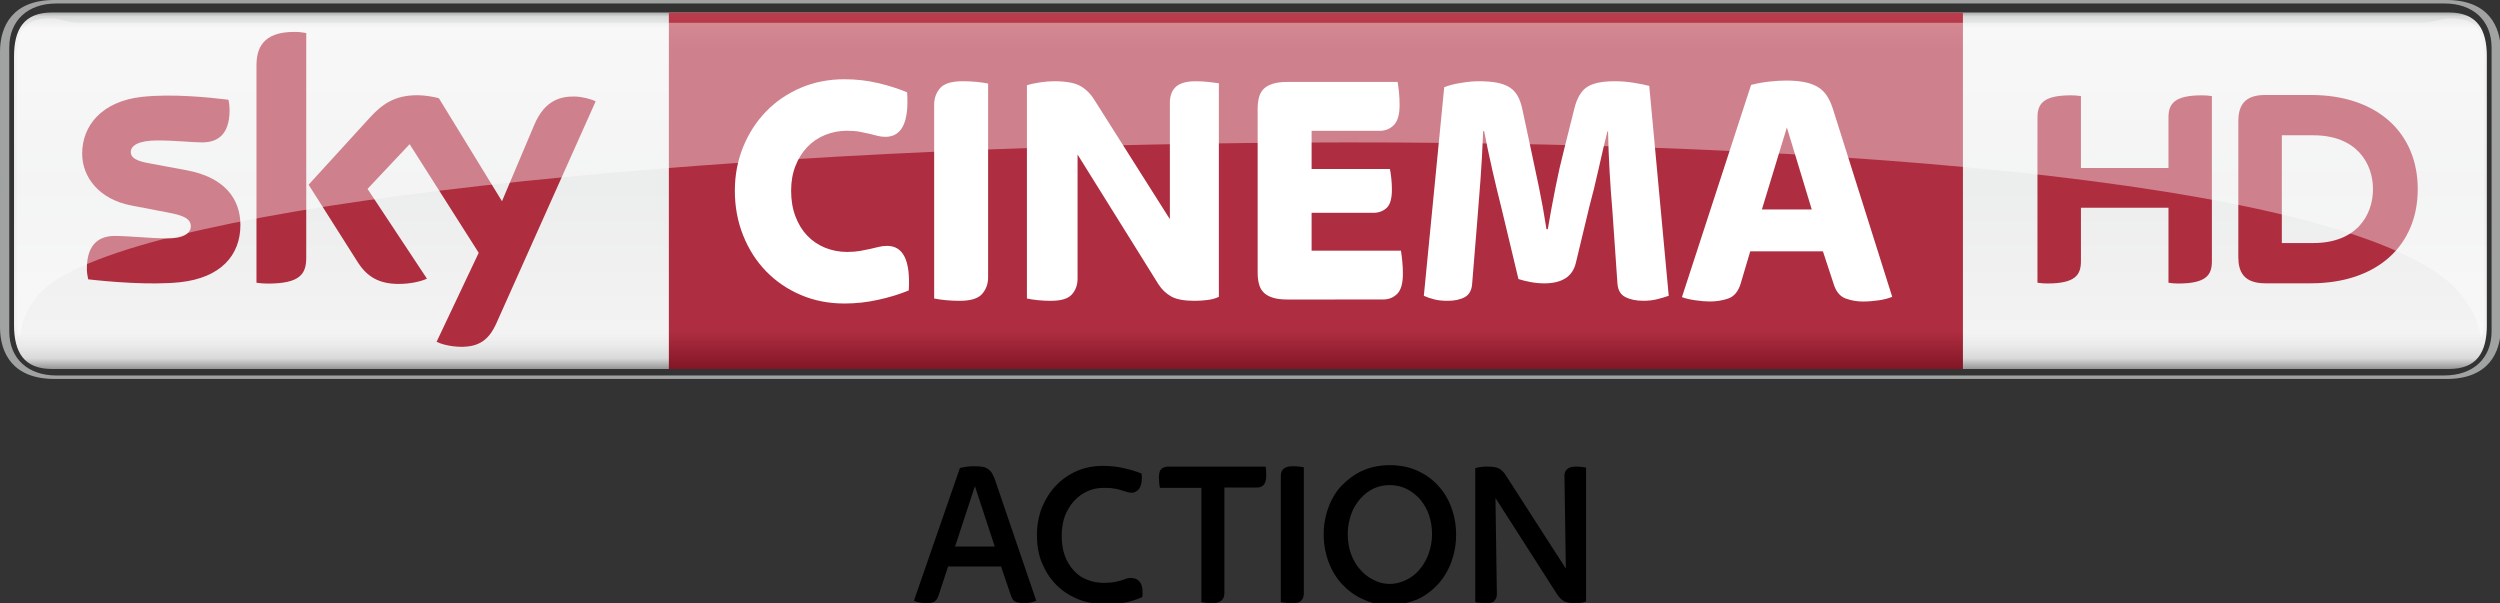 <svg version="1.1" viewBox="0 0 1066.7 257.49" xml:space="preserve" xmlns="http://www.w3.org/2000/svg" xmlns:xlink="http://www.w3.org/1999/xlink">
<rect x="0" y="0" width="1066.7" height="257.49" fill="#333333" stroke="none"/>
<style type="text/css">
	.st0{fill:#A1A2A2;}
	.st1{clip-path:url(#SVGID_2_);fill:url(#SVGID_3_);}
	.st2{clip-path:url(#SVGID_5_);fill:url(#SVGID_6_);}
	.st3{fill:#FFFFFF;}
	.st4{fill:#AE2D3F;}
	.st5{opacity:0.4;}
	.st6{clip-path:url(#SVGID_8_);fill:#FFFFFF;}
	.st7{fill:#fdfdfc;}
</style>
<g transform="matrix(1.484 0 0 1.487 -6.839 -5.993)">
	
		<path class="st0" d="m20.79 111.77c-8.06 0-13.52-4.76-13.52-12.68v-81.38c0-7.92 5.45-12.68 13.52-12.68h686.68c8.07 0 13.52 4.76 13.52 12.68v81.37c0 7.92-5.45 12.68-13.52 12.68h-686.68zm687.24 1c11.97 0 15.62-7.44 15.62-14.88v-78.97c0-7.44-3.65-14.89-15.62-14.89h-687.8c-11.97 0-15.62 7.44-15.62 14.89v78.96c0 7.44 3.65 14.88 15.62 14.88h687.8z"/>
	
	
		<defs>
			<path id="SVGID_1_" d="m19.57 7.61c-8.06 0-10.93 4.76-10.93 12.68v76.94c0 7.92 2.87 12.68 10.93 12.68h689.13c8.06 0 10.93-4.76 10.93-12.68v-76.94c0-7.92-2.87-12.68-10.93-12.68z"/>
		</defs>
		<clipPath id="SVGID_2_">
			<use width="100%" height="100%" xlink:href="#SVGID_1_"/>
		</clipPath>
		
			<linearGradient id="SVGID_3_" x2="1" y1="181.42" y2="181.42" gradientTransform="matrix(0,104.02,-104.02,0,19234,6.716)" gradientUnits="userSpaceOnUse">
			<stop stop-color="#858685" offset="0"/>
			<stop stop-color="#D8D9D9" offset=".02"/>
			<stop stop-color="#F4F3F4" offset=".052"/>
			<stop stop-color="#ECEDED" offset=".483"/>
			<stop stop-color="#F4F3F4" offset=".895"/>
			<stop stop-color="#EAEAEB" offset=".929"/>
			<stop stop-color="#D8D9D9" offset=".964"/>
			<stop stop-color="#858685" offset="1"/>
		</linearGradient>
		<rect class="st1" x="8.63" y="7.61" width="710.99" height="102.3" clip-path="url(#SVGID_2_)" fill="url(#SVGID_3_)"/>
	
	
		<defs>
			<rect id="SVGID_4_" x="196.92" y="7.64" width="372.07" height="102.3"/>
		</defs>
		<clipPath id="SVGID_5_">
			<use width="100%" height="100%" xlink:href="#SVGID_4_"/>
		</clipPath>
		
			<linearGradient id="SVGID_6_" x1="-1.0889e-5" x2="1" y1="181.42" y2="181.42" gradientTransform="matrix(0,-102.3,-102.3,0,18942,109.94)" gradientUnits="userSpaceOnUse">
			<stop stop-color="#821626" offset="0"/>
			<stop stop-color="#AE2D40" offset=".104"/>
			<stop stop-color="#AE2D40" offset=".898"/>
			<stop stop-color="#BA3D4D" offset="1"/>
			<stop stop-color="#BA3D4D" offset="1"/>
		</linearGradient>
		<rect class="st2" x="196.92" y="7.64" width="372.07" height="102.3" clip-path="url(#SVGID_5_)" fill="url(#SVGID_6_)"/>
	
	
		<path class="st3" d="m247.41 91.12c-4.54 0-8.72-0.82-12.55-2.45s-7.15-3.89-9.96-6.77-5.01-6.31-6.61-10.28-2.4-8.26-2.4-12.87c0-4.48 0.8-8.68 2.4-12.58s3.8-7.3 6.61-10.18 6.13-5.14 9.96-6.77 8.02-2.45 12.55-2.45c3.26 0 6.42 0.35 9.48 1.06 3.07 0.71 5.91 1.6 8.53 2.69 0.58 8.52-1.5 12.77-6.23 12.77-0.83 0-1.6-0.1-2.3-0.29s-1.47-0.39-2.3-0.58-1.76-0.39-2.78-0.58-2.24-0.29-3.64-0.29c-2.24 0-4.34 0.4-6.32 1.2s-3.69 1.95-5.13 3.46-2.57 3.31-3.4 5.43c-0.83 2.11-1.25 4.48-1.25 7.11 0 2.75 0.42 5.22 1.25 7.39 0.83 2.18 1.96 4.02 3.4 5.52s3.15 2.66 5.13 3.46 4.09 1.2 6.32 1.2c1.4 0 2.65-0.1 3.74-0.29s2.06-0.38 2.92-0.58c0.86-0.19 1.68-0.38 2.44-0.58 0.77-0.19 1.57-0.29 2.4-0.29 4.66 0 6.74 4.26 6.23 12.78-2.62 1.09-5.54 1.99-8.77 2.69-3.22 0.72-6.46 1.07-9.72 1.07"/>
		<path class="st3" d="m280.48 90.35c-1.34 0-2.67-0.06-3.98-0.19s-2.41-0.29-3.3-0.48v-55.61c0-1.86 0.57-3.44 1.72-4.76 1.15-1.31 3.32-1.97 6.51-1.97 1.34 0 2.67 0.06 3.98 0.19s2.41 0.29 3.3 0.48v55.61c0 1.86-0.57 3.44-1.72 4.75-1.15 1.33-3.32 1.98-6.51 1.98"/>
		<path class="st3" d="m306.68 90.35c-1.28 0-2.52-0.06-3.74-0.19-1.21-0.13-2.24-0.29-3.07-0.48v-61.18c0.96-0.32 2.2-0.59 3.74-0.82 1.53-0.22 2.84-0.34 3.93-0.34 3.51 0 6.07 0.45 7.66 1.35 1.6 0.9 2.94 2.21 4.02 3.94l21.75 34.29v-33.43c0-0.83 0.11-1.62 0.34-2.35 0.22-0.74 0.61-1.39 1.15-1.97s1.29-1.02 2.25-1.34 2.17-0.48 3.64-0.48c1.28 0 2.51 0.06 3.69 0.19s2.19 0.26 3.02 0.38v61.28c-0.9 0.45-1.98 0.75-3.26 0.91s-2.52 0.24-3.74 0.24c-3 0-5.24-0.42-6.71-1.25s-2.68-1.98-3.64-3.46l-23.28-37.27v35.63c0 1.79-0.54 3.3-1.63 4.51-1.08 1.24-3.12 1.84-6.12 1.84" Googl="true"/>
		<path class="st3" d="m374.74 89.97c-1.79 0-3.24-0.19-4.36-0.58-1.12-0.38-1.98-0.91-2.59-1.58s-1.02-1.49-1.24-2.45c-0.23-0.96-0.34-1.98-0.34-3.07v-47.07c0-1.09 0.11-2.11 0.34-3.07 0.22-0.96 0.64-1.78 1.24-2.45 0.61-0.67 1.47-1.2 2.59-1.58s2.57-0.58 4.36-0.58h31.71c0.13 0.71 0.25 1.67 0.38 2.88 0.13 1.22 0.19 2.47 0.19 3.75 0 2.69-0.54 4.6-1.63 5.72s-2.46 1.68-4.12 1.68h-19.55v10.95h22.52c0.13 0.64 0.26 1.49 0.38 2.54 0.13 1.06 0.19 2.19 0.19 3.41 0 2.56-0.51 4.31-1.53 5.24s-2.3 1.39-3.83 1.39h-17.73v10.85h25.68c0.13 0.71 0.26 1.68 0.38 2.93 0.13 1.25 0.19 2.48 0.19 3.7 0 2.75-0.54 4.68-1.63 5.76-1.09 1.09-2.46 1.63-4.12 1.63z"/>
		<path class="st3" d="m420.79 90.35c-1.47 0-2.76-0.14-3.88-0.43s-2.09-0.62-2.92-1.01l5.86-59.84c1.21-0.51 2.81-0.93 4.79-1.25s3.67-0.48 5.08-0.48c1.98 0 3.68 0.13 5.12 0.38 1.44 0.26 2.67 0.69 3.69 1.3s1.83 1.46 2.44 2.55 1.07 2.43 1.39 4.03l2.49 11.62c0.7 3.2 1.45 6.74 2.25 10.61 0.8 3.88 1.52 7.86 2.15 11.96h0.38c0.7-4.1 1.43-8.07 2.2-11.91 0.76-3.84 1.56-7.36 2.39-10.56l3.06-12.2c0.76-3.01 1.99-5.06 3.68-6.15s4.32-1.63 7.89-1.63c1.79 0 3.59 0.14 5.41 0.43s3.33 0.59 4.54 0.91l5.6 60.22c-0.89 0.32-1.96 0.64-3.21 0.96s-2.6 0.48-4.07 0.48c-2.04 0-3.77-0.35-5.17-1.06-1.41-0.7-2.17-2.02-2.3-3.94l-1.44-20.75c-0.32-3.65-0.59-7.48-0.82-11.48-0.22-4-0.37-7.79-0.43-11.38h-0.19c-0.83 3.33-1.68 6.93-2.54 10.81-0.86 3.87-1.74 7.44-2.63 10.71l-3.93 16.33c-0.96 3.84-3.99 5.76-9.1 5.76-1.28 0-2.59-0.13-3.93-0.38s-2.49-0.54-3.45-0.86l-4.88-20.36c-0.96-3.78-1.85-7.49-2.68-11.14s-1.6-7.3-2.3-10.95h-0.29c-0.19 5.12-0.45 9.81-0.77 14.07s-0.61 7.93-0.86 11l-1.53 18.73c-0.13 1.86-0.83 3.14-2.11 3.84-1.28 0.71-2.94 1.06-4.98 1.06"/>
		<path class="st3" d="m496.25 90.54c-1.21 0-2.6-0.11-4.17-0.34-1.57-0.22-2.86-0.53-3.88-0.91l19.88-60.89c1.73-0.45 3.47-0.77 5.24-0.96 1.76-0.19 3.38-0.29 4.85-0.29 2.11 0 3.92 0.16 5.43 0.48s2.77 0.8 3.79 1.44c1.03 0.64 1.87 1.49 2.55 2.55 0.67 1.06 1.23 2.29 1.68 3.7l17.04 53.88c-1.09 0.45-2.4 0.79-3.93 1.01s-3.04 0.34-4.5 0.34c-1.66 0-3.27-0.27-4.84-0.82-1.57-0.54-2.7-1.78-3.4-3.7l-3.26-9.89h-20.89l-2.77 9.32c-0.7 2.24-1.89 3.65-3.55 4.23-1.66 0.57-3.42 0.85-5.27 0.85m14.94-26.41h14.33l-7.15-23.53z"/>
		<path class="st4" d="m660.68 73.76v-30.91h9.03c12.57 0 17.18 8.14 17.18 15.46 0 7.33-4.6 15.46-17.18 15.46h-9.03zm39.08-15.46c0-16.1-11.59-27.02-30.78-27.02h-13.05c-6.26 0-7.76 3.3-7.76 7.63v38.87c0 4.16 1.5 7.54 7.76 7.54h13.05c19.19 0.01 30.78-10.91 30.78-27.02m-71.67-6.08v-14.44c0-3.91 1.56-6.4 9.64-6.4 1 0 1.85 0.07 2.84 0.22v47.39c0 3.9-1.56 6.39-9.65 6.39-0.99 0-1.84-0.07-2.83-0.22v-21.53h-25.17v15.35c0 3.9-1.56 6.39-9.66 6.39-0.98 0-1.83-0.07-2.84-0.22v-47.37c0-3.91 1.57-6.4 9.66-6.4 0.99 0 1.84 0.07 2.84 0.22v20.63h25.17z"/>
		<path class="st4" d="m130.14 102.1c1.2 0.61 3.67 1.36 6.78 1.44 5.32 0.11 8.23-1.93 10.38-6.69l28.57-63.73c-1.18-0.63-3.79-1.34-5.93-1.39-3.67-0.07-8.6 0.68-11.75 8.2l-9.25 21.84-18.14-29.55c-1.17-0.36-4.03-0.87-6.13-0.87-6.39 0-9.98 2.36-13.69 6.39l-17.64 19.29 14.19 22.33c2.62 4.07 6.08 6.14 11.69 6.14 3.67 0 6.73-0.83 8.14-1.51l-17.08-25.76 12.11-12.83 19.86 31.17zm-37.48-24.11c0 4.7-1.85 7.41-11.01 7.41-1.22 0-2.28-0.09-3.3-0.24v-62.31c0-4.73 1.61-9.67 10.87-9.67 1.17 0 2.34 0.12 3.44 0.35zm-18.93-9.4c0 8.76-5.73 15.16-17.35 16.42-8.43 0.9-20.62-0.16-26.42-0.83-0.22-0.94-0.38-2.12-0.38-3.04 0-7.67 4.15-9.41 8.02-9.41 4.03 0 10.38 0.7 15.1 0.7 5.19 0 6.77-1.76 6.77-3.44 0-2.2-2.1-3.11-6.13-3.89l-11.03-2.12c-9.18-1.76-14.08-8.11-14.08-14.85 0-8.19 5.8-15.05 17.2-16.31 8.62-0.93 19.11 0.12 24.87 0.83 0.21 0.99 0.32 1.92 0.32 2.95 0 7.64-4.03 9.29-7.91 9.29-2.98 0-7.61-0.56-12.89-0.56-5.38 0-7.61 1.49-7.61 3.3 0 1.91 2.13 2.7 5.49 3.29l10.54 1.96c10.85 1.99 15.49 8.14 15.49 15.71"/>
		<g class="st5">
			
				<defs>
					<rect id="SVGID_7_" x="9.41" y="9.29" width="709.44" height="91.43"/>
				</defs>
				<clipPath id="SVGID_8_">
					<use width="100%" height="100%" xlink:href="#SVGID_7_"/>
				</clipPath>
				<path class="st6" d="m709.79 85.95c6.94 6.87 7.88 13.35 8.13 14.77 0.68 0 0.93-3.03 0.93-7.56l-0.02-72.62c0-8.41-2.74-11.25-9.86-11.25-2.41 0-4.83 1.29-8.04 1.29h-673.58c-3.22 0-5.63-1.29-8.04-1.29-7.13 0-9.87 2.84-9.87 11.25l-0.03 72.62c0 4.53 0.25 7.56 0.93 7.56 0.25-1.42 0.46-8.4 8.13-14.77 61.29-47.25 625.25-61.75 691.32 0" clip-path="url(#SVGID_8_)"/>
			
		</g>
		
		
		
		
		
		
	
</g><g stroke-width="1.488">
<path d="m395.16 257.35c-0.892 0-1.784-0.149-2.825-0.298-1.041-0.149-1.784-0.447-2.379-0.745l19.624-56.627c1.189-0.298 2.23-0.447 3.271-0.596 1.041-0.149 2.081-0.149 3.122-0.149 1.487 0 2.527 0.149 3.568 0.298 0.892 0.149 1.635 0.596 2.23 1.043 0.595 0.447 1.189 1.043 1.487 1.639 0.446 0.745 0.743 1.49 1.189 2.533l17.692 51.859c-0.743 0.298-1.487 0.596-2.379 0.745s-1.784 0.298-2.527 0.298c-1.338 0-2.527-0.149-3.568-0.447-1.041-0.298-1.784-1.192-2.23-2.533l-4.311-12.667h-22.598l-4.163 12.667c-0.446 1.341-1.189 2.086-2.081 2.533-0.743 0.298-1.784 0.447-3.122 0.447zm12.34-24.141h16.948l-8.474-25.78z"/><path d="m470.54 257.64c-4.014 0-7.731-0.745-11.15-2.235s-6.393-3.427-8.92-6.11c-2.527-2.533-4.46-5.663-5.947-9.239-1.487-3.576-2.081-7.6-2.081-11.773 0-4.173 0.743-8.047 2.081-11.624 1.487-3.576 3.419-6.706 5.947-9.388s5.501-4.769 8.92-6.259c3.419-1.49 7.136-2.235 11.15-2.235 2.973 0 5.947 0.298 8.623 0.894s5.352 1.341 7.88 2.384c0 0.447 0.149 0.745 0.149 1.043v1.043c0 1.937-0.446 3.427-1.189 4.471-0.892 1.043-1.933 1.639-3.122 1.639-0.595 0-1.189-0.149-1.933-0.298-0.743-0.298-1.487-0.447-2.379-0.745-0.892-0.298-1.933-0.596-3.271-0.745-1.189-0.298-2.676-0.298-4.311-0.298-2.527 0-4.906 0.447-7.136 1.49s-4.014 2.384-5.649 4.173c-1.635 1.788-2.825 3.874-3.865 6.408-0.892 2.533-1.338 5.365-1.338 8.345 0 3.129 0.446 6.11 1.338 8.494 0.892 2.533 2.23 4.62 3.865 6.408 1.635 1.788 3.568 3.129 5.649 3.874 2.23 0.894 4.609 1.341 7.136 1.341 1.635 0 3.122-0.149 4.311-0.298 1.189-0.298 2.23-0.447 3.122-0.745s1.635-0.596 2.23-0.745c0.595-0.298 1.338-0.298 1.933-0.298 1.487 0 2.676 0.447 3.568 1.49 0.892 1.043 1.338 2.384 1.338 4.322v1.192c0 0.447 0 0.745-0.149 1.192-2.527 1.043-5.055 1.937-7.731 2.384-2.676 0.149-5.798 0.447-9.069 0.447z"/><path d="m517.52 257.35c-0.892 0-1.933 0-2.825-0.149s-1.635-0.149-2.081-0.298v-48.729h-17.692c-0.149-0.447-0.149-1.043-0.297-1.937 0-0.745-0.149-1.639-0.149-2.533 0-1.937 0.446-3.129 1.189-3.725 0.743-0.596 1.784-0.894 2.973-0.894h41.33c0.297 0.894 0.297 2.235 0.297 4.024 0 3.278-1.338 4.918-4.014 4.918h-13.826v45.004c0 1.192-0.297 2.235-1.041 2.98s-1.933 1.341-3.865 1.341z"/><path d="m551.41 257.35c-0.892 0-1.933 0-2.825-0.149s-1.635-0.149-2.081-0.298v-53.796c0-1.192 0.297-2.235 1.041-2.98 0.743-0.745 2.081-1.192 3.865-1.192 0.892 0 1.933 0 2.825 0.149s1.635 0.149 2.081 0.298v53.796c0 1.192-0.297 2.235-1.041 2.98-0.595 0.894-1.933 1.192-3.865 1.192z"/><path d="m593.04 258.09c-4.163 0-8.028-0.745-11.448-2.384-3.419-1.49-6.393-3.725-8.92-6.408-2.527-2.682-4.46-5.961-5.798-9.537-1.338-3.576-2.081-7.6-2.081-11.773 0-4.173 0.743-8.047 2.081-11.624 1.338-3.576 3.271-6.855 5.798-9.388 2.527-2.533 5.501-4.769 8.92-6.259 3.419-1.49 7.285-2.235 11.448-2.235s8.028 0.745 11.448 2.235c3.419 1.49 6.393 3.576 8.92 6.259 2.527 2.682 4.46 5.812 5.798 9.388 1.338 3.576 2.081 7.451 2.081 11.773 0 4.322-0.743 8.047-2.081 11.773-1.338 3.576-3.271 6.855-5.798 9.537-2.527 2.682-5.501 4.918-8.92 6.408-3.419 1.341-7.285 2.235-11.448 2.235zm-0.149-8.941c2.527 0 4.757-0.596 6.987-1.639s4.163-2.533 5.798-4.471c1.635-1.937 2.973-4.173 3.865-6.706s1.487-5.365 1.487-8.345-0.446-5.663-1.338-8.345c-0.892-2.533-2.23-4.769-3.865-6.706-1.635-1.788-3.568-3.278-5.649-4.322-2.081-1.043-4.609-1.639-7.136-1.639-2.527 0-4.757 0.447-6.987 1.49-2.23 1.043-4.014 2.533-5.649 4.322-1.635 1.937-2.973 4.024-3.865 6.557-0.892 2.533-1.487 5.365-1.487 8.345 0 3.129 0.446 5.961 1.338 8.494s2.23 4.918 3.865 6.706c1.635 1.937 3.568 3.427 5.649 4.471 2.23 1.192 4.609 1.788 6.987 1.788z"/><path d="m634.07 257.35c-0.892 0-1.784 0-2.676-0.149-0.892 0-1.487-0.149-1.933-0.298v-57.074c0.595-0.298 1.487-0.447 2.527-0.596s1.933-0.149 2.676-0.149c2.379 0 4.014 0.298 5.055 0.894 1.041 0.596 1.933 1.49 2.676 2.682l25.72 39.937-0.595-39.639c0-1.043 0.297-1.937 1.041-2.682 0.743-0.745 1.933-1.192 3.717-1.192 0.892 0 1.635 0 2.527 0.149s1.487 0.149 1.933 0.298v57.074c-1.338 0.596-2.973 0.745-4.757 0.745-2.081 0-3.717-0.298-4.757-0.894-1.041-0.596-1.784-1.49-2.527-2.384l-26.612-41.576 0.595 40.98c0 1.192-0.297 2.086-1.041 2.831-0.446 0.745-1.635 1.043-3.568 1.043z"/></g></svg>
